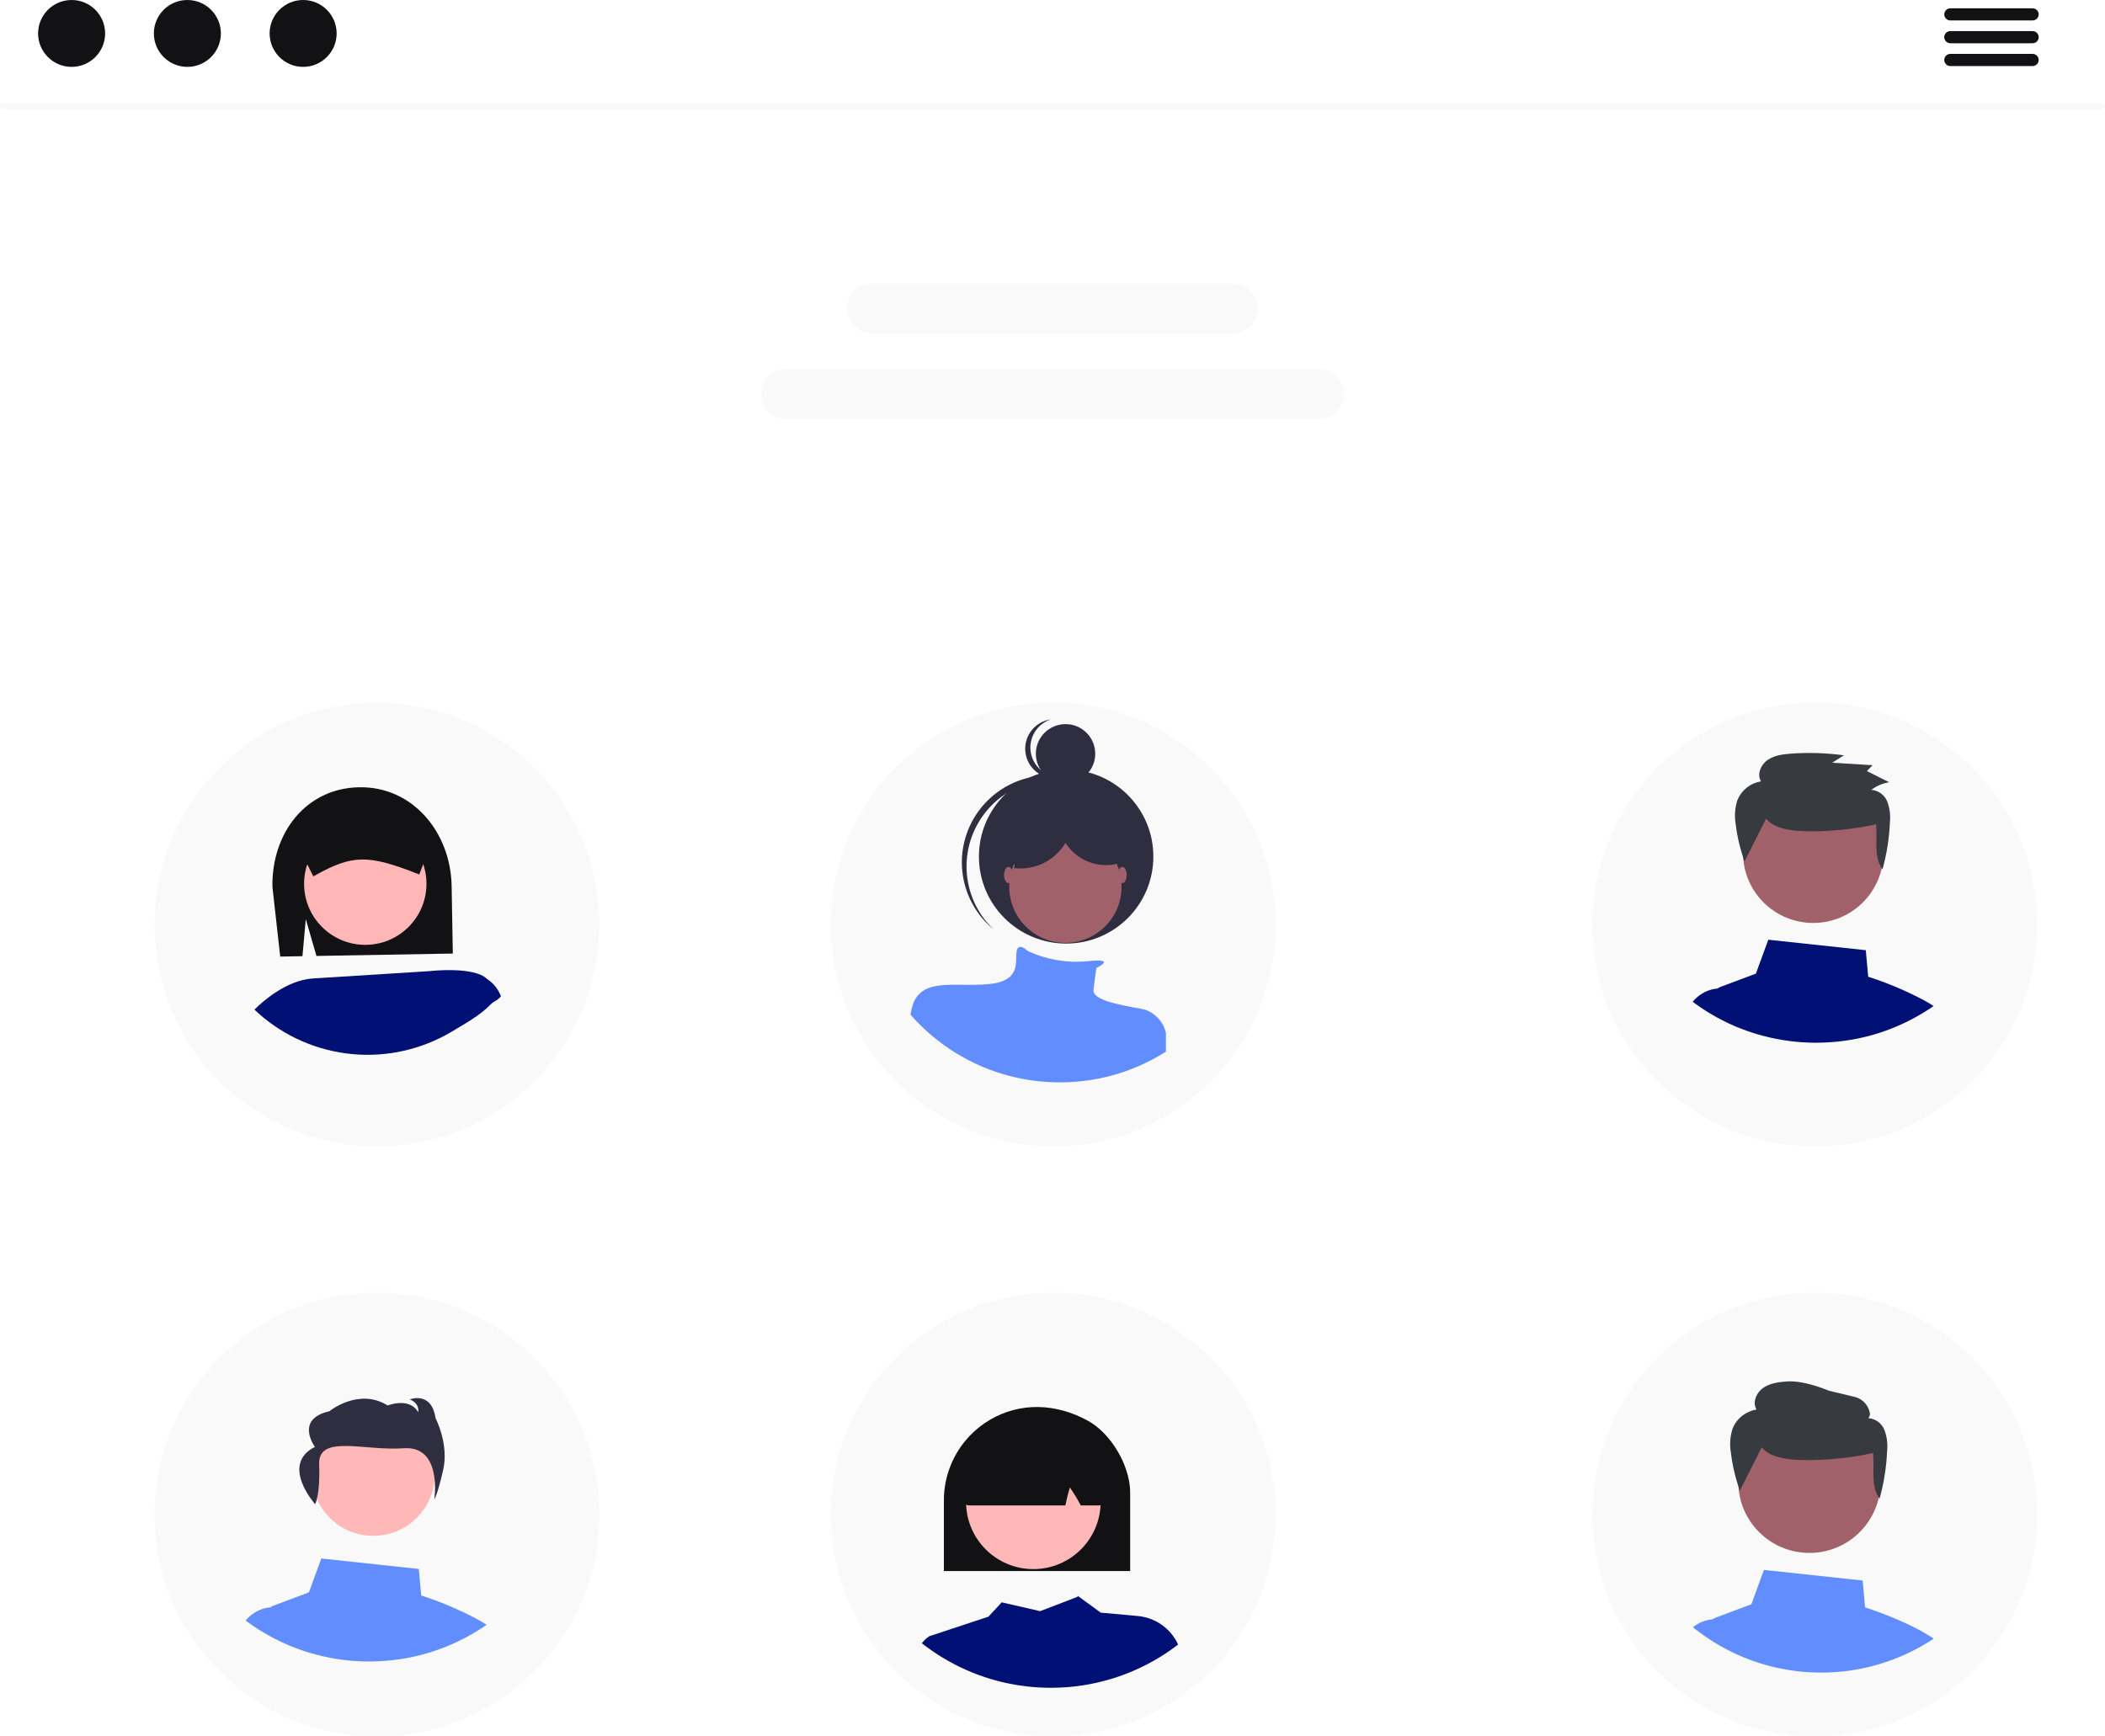 <svg width="400" height="330" viewBox="0 0 400 330" fill="none" xmlns="http://www.w3.org/2000/svg">
<g clip-path="url(#clip0_17_1389)">
<path d="M399.421 20.797H0.579C0.425 20.797 0.278 20.736 0.17 20.628C0.061 20.52 0 20.373 0 20.22C0 20.066 0.061 19.919 0.17 19.811C0.278 19.703 0.425 19.642 0.579 19.642H399.421C399.575 19.642 399.722 19.703 399.83 19.811C399.939 19.919 400 20.066 400 20.22C400 20.373 399.939 20.52 399.83 20.628C399.722 20.736 399.575 20.797 399.421 20.797Z" fill="#F9F9F9"/>
<path d="M13.608 12.71C17.125 12.71 19.976 9.864 19.976 6.355C19.976 2.845 17.125 0 13.608 0C10.091 0 7.24 2.845 7.24 6.355C7.24 9.864 10.091 12.71 13.608 12.71Z" fill="#121214"/>
<path d="M35.605 12.71C39.122 12.71 41.973 9.864 41.973 6.355C41.973 2.845 39.122 0 35.605 0C32.088 0 29.238 2.845 29.238 6.355C29.238 9.864 32.088 12.71 35.605 12.71Z" fill="#121214"/>
<path d="M57.602 12.71C61.119 12.71 63.97 9.864 63.97 6.355C63.97 2.845 61.119 0 57.602 0C54.086 0 51.235 2.845 51.235 6.355C51.235 9.864 54.086 12.71 57.602 12.71Z" fill="#121214"/>
<path d="M250.543 79.616H149.457C148.194 79.616 146.983 79.115 146.09 78.224C145.197 77.333 144.695 76.124 144.695 74.864C144.695 73.604 145.197 72.395 146.09 71.504C146.983 70.613 148.194 70.112 149.457 70.112H250.543C251.806 70.112 253.017 70.613 253.91 71.504C254.803 72.395 255.305 73.604 255.305 74.864C255.305 76.124 254.803 77.333 253.91 78.224C253.017 79.115 251.806 79.616 250.543 79.616Z" fill="#F9F9F9"/>
<path d="M234.245 63.35H165.755C164.493 63.349 163.284 62.848 162.392 61.957C161.5 61.066 160.999 59.858 160.999 58.599C160.999 57.339 161.5 56.132 162.392 55.241C163.284 54.35 164.493 53.848 165.755 53.847H234.245C235.508 53.847 236.719 54.348 237.612 55.239C238.505 56.13 239.006 57.339 239.006 58.599C239.006 59.859 238.505 61.068 237.612 61.959C236.719 62.85 235.508 63.35 234.245 63.35Z" fill="#F9F9F9"/>
<g filter="url(#filter0_d_17_1389)">
<path d="M71.625 213.882C94.963 213.882 113.883 195.001 113.883 171.71C113.883 148.418 94.963 129.537 71.625 129.537C48.287 129.537 29.367 148.418 29.367 171.71C29.367 195.001 48.287 213.882 71.625 213.882Z" fill="#F9F9F9"/>
</g>
<g filter="url(#filter1_d_17_1389)">
<path d="M344.852 213.882C368.191 213.882 387.11 195.001 387.11 171.71C387.11 148.418 368.191 129.537 344.852 129.537C321.514 129.537 302.595 148.418 302.595 171.71C302.595 195.001 321.514 213.882 344.852 213.882Z" fill="#F9F9F9"/>
</g>
<g filter="url(#filter2_d_17_1389)">
<path d="M200.134 213.882C223.473 213.882 242.392 195.001 242.392 171.71C242.392 148.418 223.473 129.537 200.134 129.537C176.796 129.537 157.877 148.418 157.877 171.71C157.877 195.001 176.796 213.882 200.134 213.882Z" fill="#F9F9F9"/>
</g>
<path d="M365.39 189.987C362.06 188.236 358.585 186.776 355.002 185.624L354.545 180.581L336.018 178.589L333.663 185.035L327.014 187.525C326.776 187.615 326.549 187.733 326.339 187.876H326.332C325.243 187.968 324.195 188.33 323.282 188.928C322.662 189.323 322.112 189.816 321.651 190.387C322.551 191.068 323.485 191.699 324.448 192.302L324.491 192.323C324.765 192.492 325.046 192.66 325.327 192.821C325.833 193.123 326.353 193.41 326.873 193.684L327.204 193.852C327.963 194.245 328.736 194.617 329.53 194.961C329.692 195.031 329.868 195.101 330.029 195.171C330.043 195.178 330.05 195.178 330.064 195.185C330.437 195.339 330.809 195.487 331.189 195.627C332.436 196.102 333.707 196.51 334.998 196.848C338.293 197.724 341.688 198.167 345.098 198.166C346.343 198.166 347.572 198.11 348.789 197.991C351.567 197.735 354.31 197.182 356.97 196.343C356.976 196.343 356.984 196.335 356.991 196.335C358.671 195.801 360.313 195.152 361.904 194.393C361.911 194.385 361.925 194.386 361.932 194.378C362.291 194.21 362.635 194.028 362.986 193.852L363.155 193.768C363.436 193.621 363.717 193.474 363.999 193.319C364.701 192.934 365.39 192.527 366.071 192.092C366.261 191.98 366.444 191.86 366.634 191.734C366.901 191.559 367.168 191.376 367.428 191.187C366.775 190.766 366.093 190.366 365.39 189.987Z" fill="#001075"/>
<path d="M344.554 175.401C351.923 175.401 357.898 169.439 357.898 162.084C357.898 154.729 351.923 148.767 344.554 148.767C337.185 148.767 331.211 154.729 331.211 162.084C331.211 169.439 337.185 175.401 344.554 175.401Z" fill="#A0616A"/>
<path d="M335.595 155.598C336.977 157.229 339.314 157.689 341.471 157.878C345.85 158.262 352.218 157.64 356.498 156.654C356.803 159.608 355.97 162.794 357.714 165.224C358.532 162.282 359.007 159.255 359.131 156.205C359.261 154.896 359.09 153.574 358.63 152.341C358.384 151.724 357.97 151.187 357.434 150.792C356.897 150.398 356.261 150.162 355.597 150.11C356.591 149.357 357.756 148.86 358.988 148.663L354.751 146.538L355.839 145.424L348.168 144.955L350.39 143.547C347.046 143.088 343.663 142.982 340.297 143.229C338.734 143.344 337.1 143.563 335.833 144.467C334.567 145.371 333.835 147.167 334.621 148.494C333.637 148.656 332.71 149.065 331.929 149.684C331.147 150.303 330.537 151.11 330.156 152.03C329.674 153.492 329.558 155.05 329.817 156.568C330.106 159.002 330.673 161.396 331.507 163.702L335.595 155.598Z" fill="#373A3E"/>
<path d="M202.478 148.876C205.594 148.876 208.12 146.355 208.12 143.246C208.12 140.136 205.594 137.615 202.478 137.615C199.362 137.615 196.837 140.136 196.837 143.246C196.837 146.355 199.362 148.876 202.478 148.876Z" fill="#2F2E41"/>
<path d="M197.584 146.175C196.871 145.51 196.342 144.671 196.051 143.741C195.76 142.811 195.715 141.821 195.922 140.869C196.129 139.916 196.58 139.034 197.231 138.307C197.882 137.581 198.71 137.036 199.636 136.724C198.861 136.838 198.118 137.11 197.454 137.526C196.79 137.941 196.221 138.49 195.781 139.137C195.342 139.785 195.043 140.516 194.902 141.285C194.762 142.054 194.783 142.844 194.966 143.605C195.148 144.365 195.487 145.079 195.961 145.701C196.435 146.324 197.034 146.841 197.72 147.219C198.405 147.598 199.162 147.83 199.942 147.9C200.722 147.971 201.509 147.879 202.251 147.629C201.413 147.753 200.559 147.686 199.751 147.434C198.943 147.182 198.202 146.752 197.584 146.175L197.584 146.175Z" fill="#2F2E41"/>
<path d="M202.592 179.323C211.746 179.323 219.166 171.918 219.166 162.783C219.166 153.648 211.746 146.243 202.592 146.243C193.439 146.243 186.019 153.648 186.019 162.783C186.019 171.918 193.439 179.323 202.592 179.323Z" fill="#2F2E41"/>
<path d="M187.848 153.677C190.704 150.471 194.696 148.499 198.981 148.175C203.267 147.852 207.51 149.202 210.817 151.942C210.682 151.813 210.547 151.684 210.407 151.559C207.133 148.632 202.828 147.123 198.439 147.363C194.05 147.604 189.937 149.575 187.004 152.842C184.071 156.109 182.559 160.406 182.8 164.786C183.041 169.166 185.015 173.271 188.289 176.198C188.321 176.226 188.352 176.254 188.384 176.282C188.525 176.407 188.669 176.525 188.813 176.644C185.699 173.688 183.858 169.64 183.679 165.355C183.499 161.07 184.994 156.882 187.849 153.677H187.848Z" fill="#2F2E41"/>
<path d="M202.452 179.183C208.347 179.183 213.126 174.414 213.126 168.53C213.126 162.647 208.347 157.878 202.452 157.878C196.557 157.878 191.778 162.647 191.778 168.53C191.778 174.414 196.557 179.183 202.452 179.183Z" fill="#A0616A"/>
<path d="M221.553 196.286V199.86C220.897 200.278 220.235 200.669 219.559 201.04C219.289 201.188 219.019 201.33 218.748 201.472L218.586 201.553C218.248 201.721 217.917 201.897 217.572 202.058C217.566 202.065 217.552 202.065 217.545 202.072C216.016 202.802 214.437 203.426 212.822 203.94C212.815 203.94 212.809 203.947 212.802 203.947C210.244 204.754 207.607 205.285 204.936 205.531C203.767 205.646 202.584 205.7 201.388 205.7C198.11 205.701 194.846 205.275 191.678 204.432C190.062 204.008 188.477 203.474 186.934 202.834C186.921 202.827 186.914 202.827 186.9 202.82C186.745 202.753 186.576 202.686 186.42 202.618C185.657 202.288 184.913 201.93 184.184 201.553L183.866 201.391C183.089 200.979 182.325 200.548 181.575 200.082L181.535 200.062C180.38 199.344 179.265 198.563 178.197 197.722C177.649 197.304 177.122 196.866 176.609 196.407C176.338 196.178 176.068 195.935 175.811 195.699C174.824 194.789 173.888 193.825 173.007 192.813C173.124 192.11 173.295 191.418 173.52 190.742L173.527 190.735C173.567 190.62 173.615 190.508 173.669 190.398C173.706 190.301 173.749 190.207 173.797 190.115C175.007 187.856 177.196 187.296 179.913 187.175C181.447 187.107 183.143 187.181 184.934 187.161C185.88 187.154 186.86 187.121 187.84 187.033C194.023 186.473 192.901 182.832 193.178 180.869C193.455 178.968 195.171 180.613 195.286 180.721L195.293 180.728C198.792 182.362 202.663 183.039 206.51 182.69C207.173 182.609 207.835 182.562 208.497 182.542C210.241 182.522 209.862 183.021 209.261 183.432C208.969 183.624 208.664 183.795 208.349 183.944C208.349 183.944 208.071 185.63 207.788 188.153C207.517 190.567 216.039 191.403 217.708 191.929H217.714C218.667 192.279 219.517 192.86 220.188 193.621C220.858 194.382 221.327 195.298 221.553 196.286V196.286Z" fill="#618DFF"/>
<path d="M191.637 167.83C192.102 167.83 192.48 167.139 192.48 166.288C192.48 165.437 192.102 164.746 191.637 164.746C191.172 164.746 190.794 165.437 190.794 166.288C190.794 167.139 191.172 167.83 191.637 167.83Z" fill="#A0616A"/>
<path d="M213.267 167.83C213.732 167.83 214.11 167.139 214.11 166.288C214.11 165.437 213.732 164.746 213.267 164.746C212.802 164.746 212.424 165.437 212.424 166.288C212.424 167.139 212.802 167.83 213.267 167.83Z" fill="#A0616A"/>
<path d="M58.105 174.663L60.133 181.673L86.047 181.217L85.82 168.372C85.64 158.205 78.44 149.437 68.253 149.616C58.066 149.795 51.588 158.39 51.768 168.557L53.248 181.794L57.473 181.72L58.105 174.663Z" fill="#121214"/>
<path d="M69.411 179.565C75.832 179.565 81.038 174.37 81.038 167.961C81.038 161.553 75.832 156.358 69.411 156.358C62.99 156.358 57.784 161.553 57.784 167.961C57.784 174.37 62.99 179.565 69.411 179.565Z" fill="#FFB6B6"/>
<path d="M82.139 159.814C82.124 158.925 81.845 158.061 81.338 157.331C81.284 157.255 81.231 157.186 81.177 157.116C80.746 156.567 80.194 156.125 79.564 155.825C78.934 155.524 78.242 155.373 77.544 155.384L69.187 155.534L60.836 155.679C59.639 155.703 58.501 156.198 57.67 157.058C56.839 157.917 56.383 159.07 56.402 160.264L58.391 164.26L59.535 166.555L59.724 166.448C66.951 162.393 69.907 162.34 79.473 166.11L79.667 166.185L80.425 164.249L82.144 159.857L82.139 159.814Z" fill="#121214"/>
<path d="M92.554 186.056C90.06 183.573 81.623 184.56 81.623 184.56L59.353 185.96C54.414 186.324 49.964 190.272 48.352 191.87C48.609 192.122 48.873 192.369 49.142 192.605C54.091 196.995 60.312 199.698 66.904 200.323C73.495 200.948 80.115 199.462 85.804 196.08C88.19 194.659 91.243 192.955 93.156 190.965C93.914 190.182 94.52 190.198 95.192 189.34C94.689 187.991 93.764 186.839 92.554 186.056V186.056Z" fill="#001075"/>
<g filter="url(#filter3_d_17_1389)">
<path d="M71.625 326C94.963 326 113.883 307.119 113.883 283.828C113.883 260.537 94.963 241.656 71.625 241.656C48.287 241.656 29.367 260.537 29.367 283.828C29.367 307.119 48.287 326 71.625 326Z" fill="#F9F9F9"/>
</g>
<g filter="url(#filter4_d_17_1389)">
<path d="M344.852 326C368.191 326 387.11 307.119 387.11 283.828C387.11 260.537 368.191 241.656 344.852 241.656C321.514 241.656 302.595 260.537 302.595 283.828C302.595 307.119 321.514 326 344.852 326Z" fill="#F9F9F9"/>
</g>
<g filter="url(#filter5_d_17_1389)">
<path d="M200.134 326C223.473 326 242.392 307.119 242.392 283.828C242.392 260.537 223.473 241.656 200.134 241.656C176.796 241.656 157.877 260.537 157.877 283.828C157.877 307.119 176.796 326 200.134 326Z" fill="#F9F9F9"/>
</g>
<path d="M70.933 291.877C77.385 291.877 82.616 286.657 82.616 280.218C82.616 273.779 77.385 268.559 70.933 268.559C64.481 268.559 59.251 273.779 59.251 280.218C59.251 286.657 64.481 291.877 70.933 291.877Z" fill="#FFB8B8"/>
<path d="M59.881 285.866C59.881 285.866 60.874 284.126 60.643 278.315C60.412 272.503 69.279 275.79 76.689 275.236C84.099 274.681 82.53 284.938 82.53 284.938C82.53 284.938 83.065 284.328 84.209 279.378C85.354 274.428 82.755 269.495 82.755 269.495C81.99 264.293 77.865 265.96 77.865 265.96C79.852 266.732 79.47 268.382 79.47 268.382C77.789 265.44 73.664 267.107 73.664 267.107C68.163 263.662 62.588 268.199 62.588 268.199C55.943 269.704 59.84 274.978 59.84 274.978C53.157 278.349 59.881 285.866 59.881 285.866Z" fill="#2F2E41"/>
<path d="M90.426 307.581C87.097 305.83 83.621 304.37 80.038 303.218L79.581 298.175L61.054 296.183L58.699 302.629L52.05 305.119C51.812 305.209 51.586 305.327 51.375 305.47H51.368C50.279 305.562 49.231 305.923 48.318 306.522C47.699 306.916 47.148 307.409 46.688 307.981C47.587 308.661 48.521 309.292 49.484 309.896L49.527 309.917C49.801 310.085 50.082 310.253 50.363 310.415C50.869 310.716 51.389 311.004 51.91 311.277L52.24 311.446C52.999 311.839 53.772 312.21 54.566 312.554C54.728 312.624 54.904 312.694 55.066 312.765C55.079 312.772 55.087 312.772 55.1 312.779C55.473 312.933 55.845 313.08 56.225 313.22C57.472 313.696 58.743 314.103 60.034 314.441C63.329 315.317 66.725 315.761 70.134 315.76C71.379 315.76 72.609 315.704 73.825 315.584C76.603 315.328 79.346 314.776 82.006 313.936C82.013 313.936 82.02 313.929 82.027 313.929C83.707 313.395 85.349 312.745 86.94 311.986C86.947 311.979 86.961 311.979 86.968 311.972C87.327 311.804 87.671 311.621 88.022 311.446L88.191 311.362C88.472 311.214 88.754 311.067 89.035 310.913C89.737 310.527 90.426 310.12 91.108 309.685C91.297 309.573 91.48 309.454 91.67 309.328C91.937 309.152 92.204 308.97 92.464 308.78C91.811 308.36 91.129 307.96 90.426 307.581Z" fill="#618DFF"/>
<path d="M216.201 307.115L209.168 306.476L204.959 303.409C204.96 303.403 204.958 303.397 204.954 303.393L204.943 303.398L204.775 303.274L204.753 303.469L197.65 306.195L190.352 304.515L187.827 307.241L176.58 310.964C176.039 311.323 175.563 311.772 175.174 312.291L175.174 312.299C175.647 312.667 176.132 313.031 176.623 313.375C177.738 314.179 178.897 314.921 180.093 315.597C183.006 317.255 186.119 318.532 189.358 319.397C189.651 319.478 189.944 319.554 190.238 319.624C190.748 319.749 191.264 319.868 191.78 319.966C192.822 320.182 193.878 320.352 194.946 320.475C196.515 320.665 198.095 320.759 199.676 320.757C200.756 320.757 201.826 320.715 202.885 320.632C204.745 320.483 206.593 320.202 208.413 319.792C208.478 319.776 208.544 319.765 208.609 319.743C211.397 319.105 214.107 318.164 216.689 316.936C217.086 316.746 217.482 316.551 217.873 316.351C218.834 315.858 219.768 315.327 220.675 314.757C221.359 314.335 222.027 313.885 222.679 313.419C223.081 313.132 223.477 312.839 223.868 312.535L223.826 312.446C223.132 310.97 222.063 309.702 220.725 308.767C219.388 307.831 217.828 307.262 216.201 307.115Z" fill="#001075"/>
<path d="M209.483 272.084C208.662 271.273 207.736 270.575 206.73 270.009C200.512 266.584 193.719 266.524 188.093 269.841C186.694 270.663 185.417 271.676 184.297 272.849C181.14 276.136 179.372 280.511 179.36 285.064V298.569H214.756V283.682C214.756 279.693 212.557 275.076 209.483 272.084Z" fill="#121214"/>
<path d="M196.359 298.201C203.419 298.201 209.143 292.489 209.143 285.443C209.143 278.397 203.419 272.685 196.359 272.685C189.298 272.685 183.575 278.397 183.575 285.443C183.575 292.489 189.298 298.201 196.359 298.201Z" fill="#FFB8B8"/>
<path d="M209.472 273.862C209.446 273.591 209.35 273.331 209.193 273.107C209.036 272.884 208.823 272.705 208.576 272.589C200.577 268.86 192.464 268.957 184.476 272.881H184.329L184.28 273.082C182.706 285.189 182.928 285.454 183.026 285.563C183.18 285.738 183.371 285.877 183.585 285.969C183.782 286.056 183.995 286.1 184.21 286.099H202.445L202.489 285.893C202.7 284.81 202.972 283.739 203.303 282.685C204.03 283.743 204.699 284.839 205.307 285.969L205.383 286.099H208.929C208.996 286.099 209.064 286.094 209.13 286.083C209.496 286.039 209.834 285.864 210.08 285.59C210.178 285.487 210.406 285.238 209.472 273.862Z" fill="#121214"/>
<path d="M354.411 305.477L353.951 300.375L335.183 298.357L332.807 304.885L326.069 307.405C325.825 307.495 325.593 307.614 325.376 307.759C324.031 307.88 322.752 308.399 321.703 309.248C321.857 309.375 322.01 309.497 322.164 309.618C322.195 309.65 322.232 309.676 322.264 309.702C322.693 310.035 323.132 310.363 323.577 310.674C323.693 310.759 323.81 310.843 323.932 310.923C324.907 311.613 325.918 312.253 326.959 312.84C327.954 313.405 328.975 313.926 330.023 314.403C331.948 315.281 333.943 315.997 335.988 316.543C336.274 316.622 336.559 316.696 336.845 316.764C337.343 316.886 337.845 317.002 338.348 317.097C339.364 317.308 340.393 317.474 341.434 317.594C342.963 317.779 344.503 317.87 346.044 317.868C347.097 317.868 348.14 317.828 349.172 317.747C350.985 317.601 352.785 317.327 354.559 316.928C354.623 316.912 354.686 316.902 354.75 316.881C357.467 316.259 360.108 315.341 362.625 314.145C363.012 313.96 363.398 313.77 363.779 313.574C364.716 313.093 365.626 312.576 366.51 312.021C366.827 311.826 367.14 311.625 367.452 311.414C362.652 308.192 355.681 305.884 354.411 305.477Z" fill="#618DFF"/>
<path d="M343.834 295.126C351.297 295.126 357.348 289.087 357.348 281.639C357.348 274.19 351.297 268.151 343.834 268.151C336.37 268.151 330.319 274.19 330.319 281.639C330.319 289.087 336.37 295.126 343.834 295.126Z" fill="#A0616A"/>
<path d="M334.763 275.068C336.162 276.72 338.529 277.186 340.713 277.376C345.148 277.764 351.598 277.134 355.932 276.136C356.244 279.128 355.399 282.355 357.164 284.816C357.992 281.836 358.474 278.771 358.599 275.681C358.731 274.355 358.557 273.017 358.092 271.768C357.843 271.142 357.423 270.599 356.88 270.199C356.337 269.8 355.693 269.56 355.02 269.508C355.169 269.355 355.271 269.164 355.315 268.956C355.358 268.747 355.342 268.531 355.268 268.332C355.105 267.628 354.745 266.984 354.231 266.476C353.717 265.967 353.069 265.614 352.362 265.458L347.497 264.288C347.497 264.288 342.931 262.29 339.521 262.541C337.938 262.657 336.283 262.879 335 263.795C333.717 264.711 332.976 266.53 333.773 267.874C332.776 268.037 331.837 268.452 331.046 269.078C330.254 269.705 329.636 270.523 329.25 271.455C328.762 272.936 328.644 274.514 328.907 276.051C329.2 278.516 329.774 280.941 330.618 283.276L334.763 275.068Z" fill="#373A3E"/>
<path d="M213.983 160.378C213.573 159.068 212.659 157.973 211.441 157.334C210.233 156.708 208.942 156.255 207.607 155.989C205.273 155.318 202.855 154.988 200.426 155.008C198.004 155.127 195.529 155.961 193.883 157.738C192.238 159.516 191.628 162.338 192.827 164.441L192.694 164.985C194.615 165.213 196.561 164.88 198.297 164.027C200.032 163.174 201.483 161.837 202.473 160.178C203.381 161.61 204.671 162.76 206.198 163.501C207.726 164.241 209.429 164.542 211.118 164.37C211.657 164.327 212.182 164.176 212.662 163.927C213.231 163.552 213.666 163.006 213.904 162.368C214.141 161.73 214.169 161.033 213.983 160.378V160.378Z" fill="#2F2E41"/>
<path d="M386.242 3.887H370.612C370.305 3.887 370.011 3.765 369.793 3.549C369.576 3.332 369.454 3.038 369.454 2.732C369.454 2.425 369.576 2.131 369.793 1.915C370.011 1.698 370.305 1.576 370.612 1.576H386.242C386.549 1.576 386.843 1.698 387.06 1.915C387.277 2.131 387.399 2.425 387.399 2.732C387.399 3.038 387.277 3.332 387.06 3.549C386.843 3.765 386.549 3.887 386.242 3.887Z" fill="#121214"/>
<path d="M386.242 8.22H370.612C370.305 8.22 370.011 8.098 369.793 7.881C369.576 7.665 369.454 7.371 369.454 7.064C369.454 6.758 369.576 6.464 369.793 6.247C370.011 6.031 370.305 5.909 370.612 5.909H386.242C386.549 5.909 386.843 6.031 387.06 6.247C387.277 6.464 387.399 6.758 387.399 7.064C387.399 7.371 387.277 7.665 387.06 7.881C386.843 8.098 386.549 8.22 386.242 8.22Z" fill="#121214"/>
<path d="M386.242 12.553H370.612C370.305 12.553 370.011 12.431 369.793 12.214C369.576 11.997 369.454 11.704 369.454 11.397C369.454 11.091 369.576 10.797 369.793 10.58C370.011 10.363 370.305 10.242 370.612 10.242H386.242C386.549 10.242 386.843 10.363 387.06 10.58C387.277 10.797 387.399 11.091 387.399 11.397C387.399 11.704 387.277 11.997 387.06 12.214C386.843 12.431 386.549 12.553 386.242 12.553Z" fill="#121214"/>
</g>
<defs>
<filter id="filter0_d_17_1389" x="25.367" y="129.537" width="92.515" height="92.345" filterUnits="userSpaceOnUse" color-interpolation-filters="sRGB">
<feFlood flood-opacity="0" result="BackgroundImageFix"/>
<feColorMatrix in="SourceAlpha" type="matrix" values="0 0 0 0 0 0 0 0 0 0 0 0 0 0 0 0 0 0 127 0" result="hardAlpha"/>
<feOffset dy="4"/>
<feGaussianBlur stdDeviation="2"/>
<feComposite in2="hardAlpha" operator="out"/>
<feColorMatrix type="matrix" values="0 0 0 0 0 0 0 0 0 0 0 0 0 0 0 0 0 0 0.25 0"/>
<feBlend mode="normal" in2="BackgroundImageFix" result="effect1_dropShadow_17_1389"/>
<feBlend mode="normal" in="SourceGraphic" in2="effect1_dropShadow_17_1389" result="shape"/>
</filter>
<filter id="filter1_d_17_1389" x="298.595" y="129.537" width="92.515" height="92.345" filterUnits="userSpaceOnUse" color-interpolation-filters="sRGB">
<feFlood flood-opacity="0" result="BackgroundImageFix"/>
<feColorMatrix in="SourceAlpha" type="matrix" values="0 0 0 0 0 0 0 0 0 0 0 0 0 0 0 0 0 0 127 0" result="hardAlpha"/>
<feOffset dy="4"/>
<feGaussianBlur stdDeviation="2"/>
<feComposite in2="hardAlpha" operator="out"/>
<feColorMatrix type="matrix" values="0 0 0 0 0 0 0 0 0 0 0 0 0 0 0 0 0 0 0.25 0"/>
<feBlend mode="normal" in2="BackgroundImageFix" result="effect1_dropShadow_17_1389"/>
<feBlend mode="normal" in="SourceGraphic" in2="effect1_dropShadow_17_1389" result="shape"/>
</filter>
<filter id="filter2_d_17_1389" x="153.877" y="129.537" width="92.515" height="92.345" filterUnits="userSpaceOnUse" color-interpolation-filters="sRGB">
<feFlood flood-opacity="0" result="BackgroundImageFix"/>
<feColorMatrix in="SourceAlpha" type="matrix" values="0 0 0 0 0 0 0 0 0 0 0 0 0 0 0 0 0 0 127 0" result="hardAlpha"/>
<feOffset dy="4"/>
<feGaussianBlur stdDeviation="2"/>
<feComposite in2="hardAlpha" operator="out"/>
<feColorMatrix type="matrix" values="0 0 0 0 0 0 0 0 0 0 0 0 0 0 0 0 0 0 0.25 0"/>
<feBlend mode="normal" in2="BackgroundImageFix" result="effect1_dropShadow_17_1389"/>
<feBlend mode="normal" in="SourceGraphic" in2="effect1_dropShadow_17_1389" result="shape"/>
</filter>
<filter id="filter3_d_17_1389" x="25.367" y="241.656" width="92.515" height="92.344" filterUnits="userSpaceOnUse" color-interpolation-filters="sRGB">
<feFlood flood-opacity="0" result="BackgroundImageFix"/>
<feColorMatrix in="SourceAlpha" type="matrix" values="0 0 0 0 0 0 0 0 0 0 0 0 0 0 0 0 0 0 127 0" result="hardAlpha"/>
<feOffset dy="4"/>
<feGaussianBlur stdDeviation="2"/>
<feComposite in2="hardAlpha" operator="out"/>
<feColorMatrix type="matrix" values="0 0 0 0 0 0 0 0 0 0 0 0 0 0 0 0 0 0 0.25 0"/>
<feBlend mode="normal" in2="BackgroundImageFix" result="effect1_dropShadow_17_1389"/>
<feBlend mode="normal" in="SourceGraphic" in2="effect1_dropShadow_17_1389" result="shape"/>
</filter>
<filter id="filter4_d_17_1389" x="298.595" y="241.656" width="92.515" height="92.344" filterUnits="userSpaceOnUse" color-interpolation-filters="sRGB">
<feFlood flood-opacity="0" result="BackgroundImageFix"/>
<feColorMatrix in="SourceAlpha" type="matrix" values="0 0 0 0 0 0 0 0 0 0 0 0 0 0 0 0 0 0 127 0" result="hardAlpha"/>
<feOffset dy="4"/>
<feGaussianBlur stdDeviation="2"/>
<feComposite in2="hardAlpha" operator="out"/>
<feColorMatrix type="matrix" values="0 0 0 0 0 0 0 0 0 0 0 0 0 0 0 0 0 0 0.25 0"/>
<feBlend mode="normal" in2="BackgroundImageFix" result="effect1_dropShadow_17_1389"/>
<feBlend mode="normal" in="SourceGraphic" in2="effect1_dropShadow_17_1389" result="shape"/>
</filter>
<filter id="filter5_d_17_1389" x="153.877" y="241.656" width="92.515" height="92.344" filterUnits="userSpaceOnUse" color-interpolation-filters="sRGB">
<feFlood flood-opacity="0" result="BackgroundImageFix"/>
<feColorMatrix in="SourceAlpha" type="matrix" values="0 0 0 0 0 0 0 0 0 0 0 0 0 0 0 0 0 0 127 0" result="hardAlpha"/>
<feOffset dy="4"/>
<feGaussianBlur stdDeviation="2"/>
<feComposite in2="hardAlpha" operator="out"/>
<feColorMatrix type="matrix" values="0 0 0 0 0 0 0 0 0 0 0 0 0 0 0 0 0 0 0.25 0"/>
<feBlend mode="normal" in2="BackgroundImageFix" result="effect1_dropShadow_17_1389"/>
<feBlend mode="normal" in="SourceGraphic" in2="effect1_dropShadow_17_1389" result="shape"/>
</filter>
<clipPath id="clip0_17_1389">
<rect width="400" height="330" fill="white"/>
</clipPath>
</defs>
</svg>
